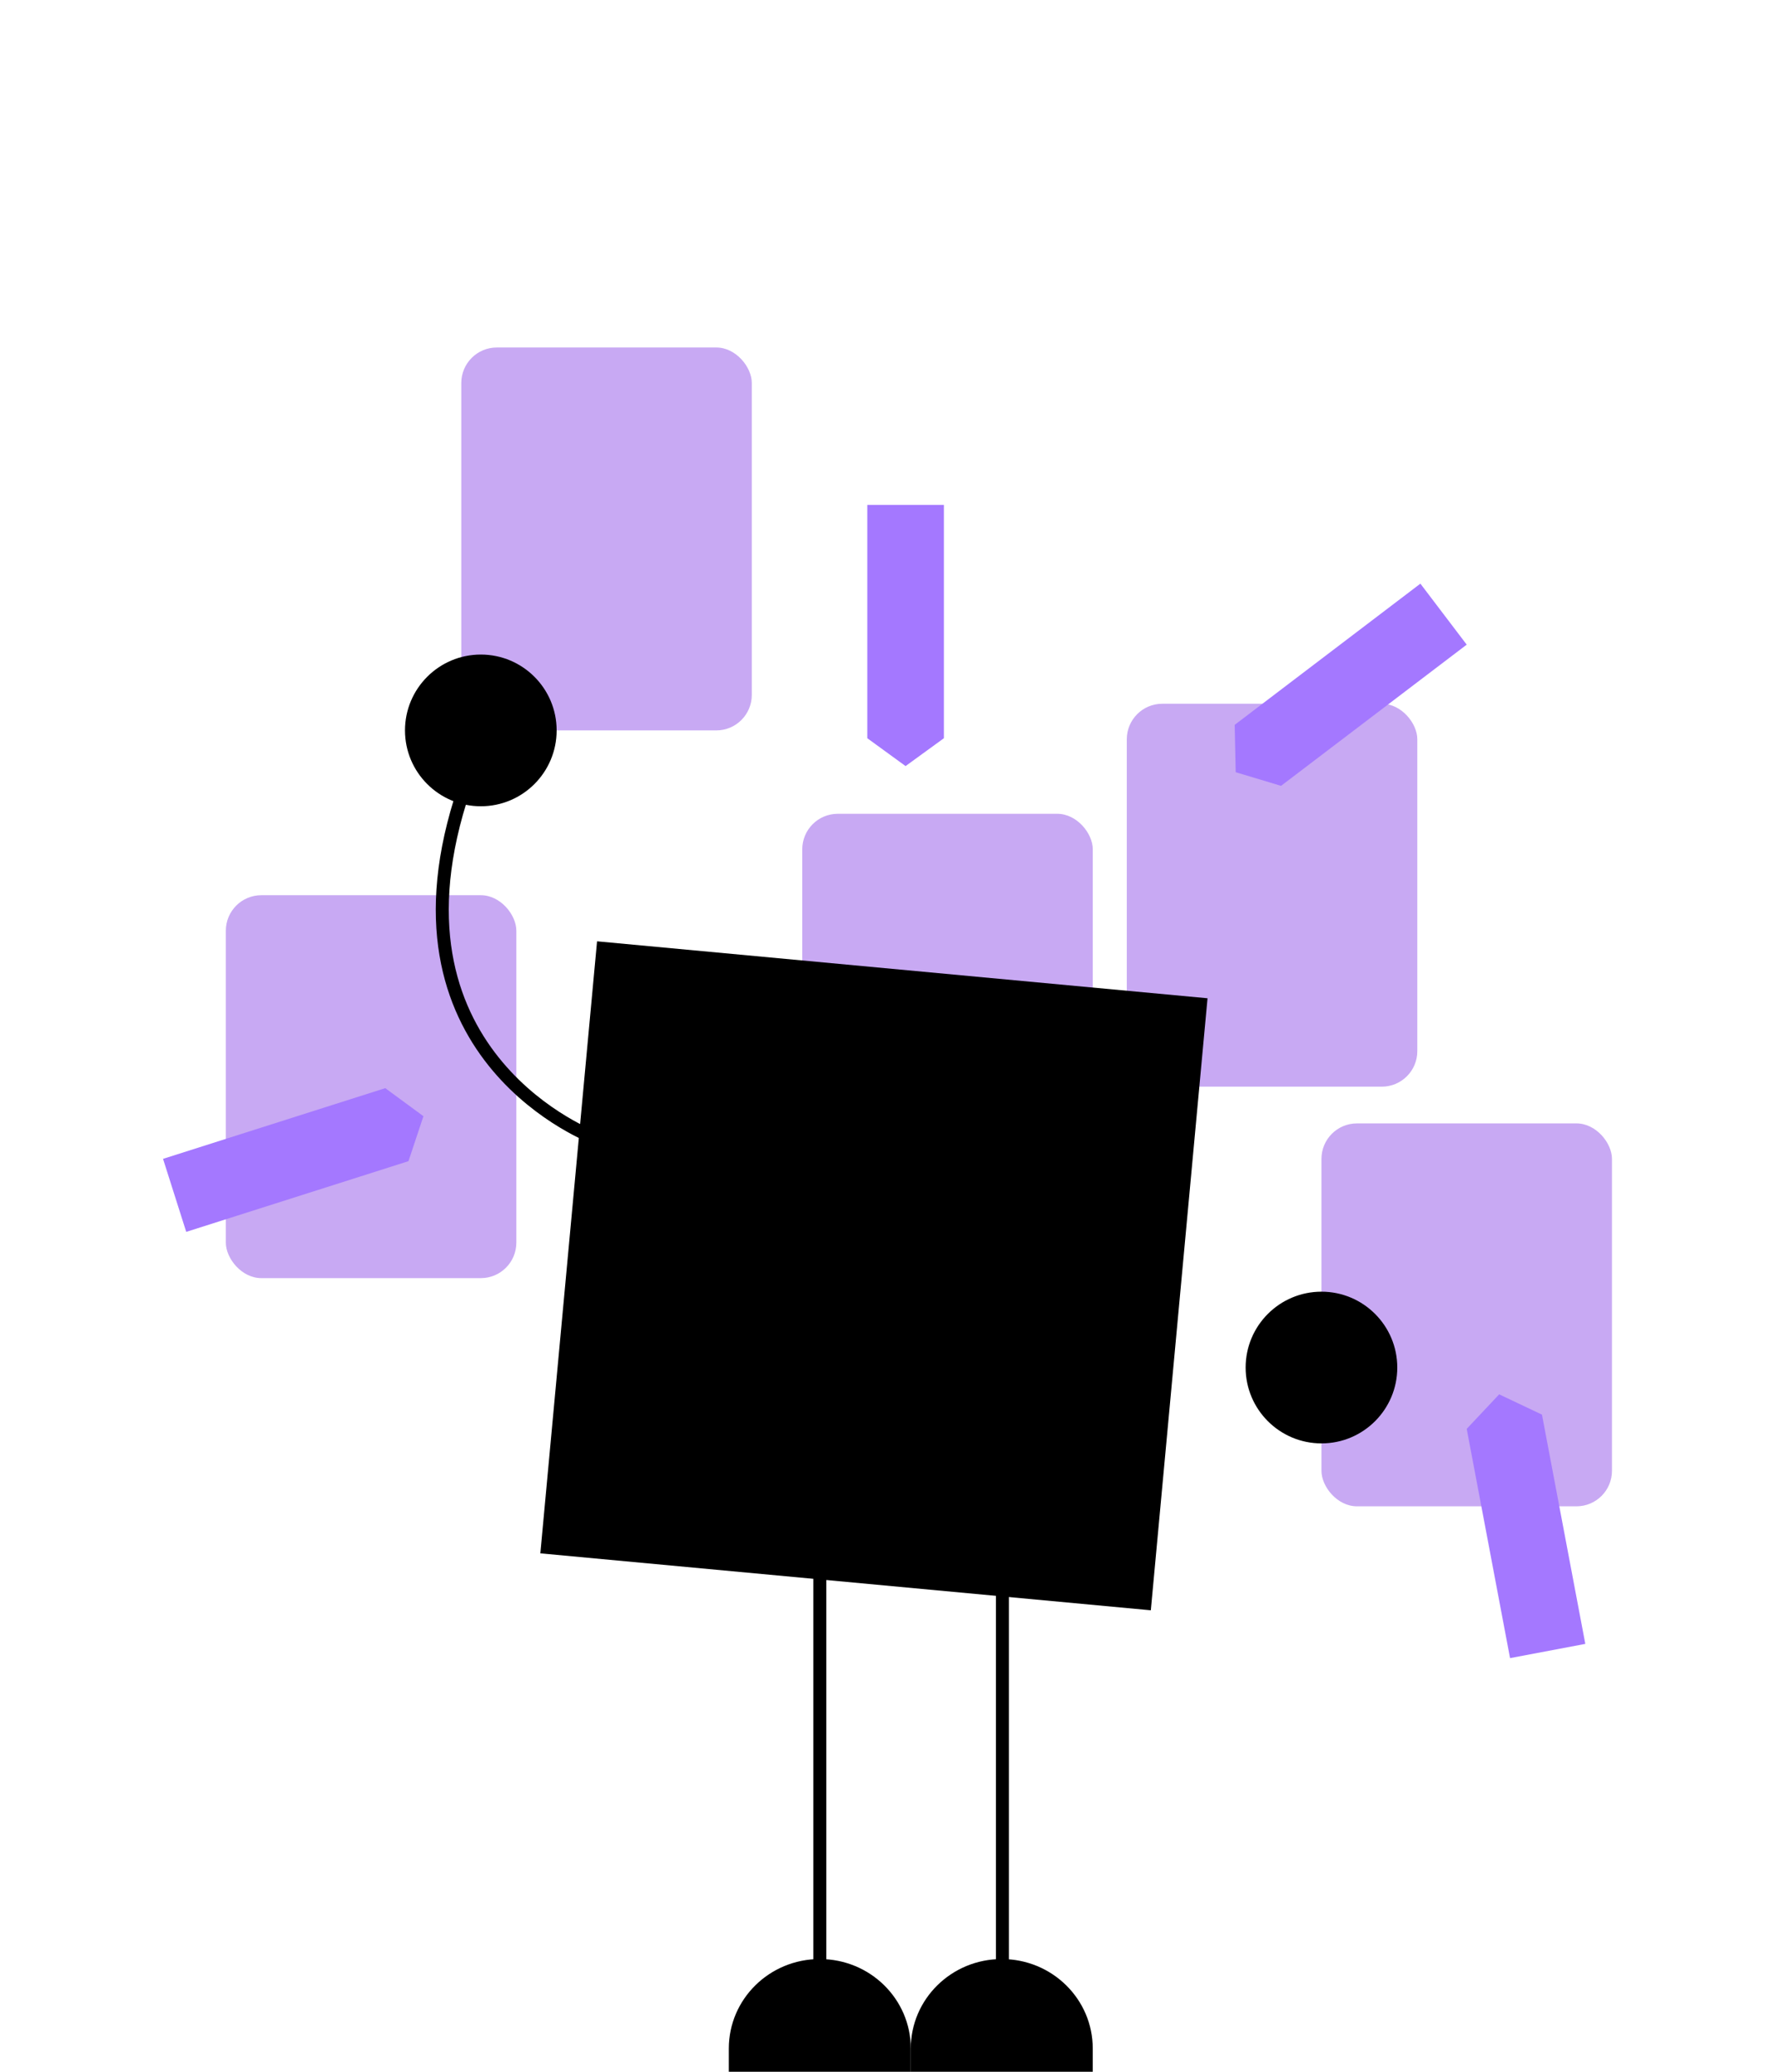 <?xml version="1.0" encoding="UTF-8"?><svg id="Layer_1" xmlns="http://www.w3.org/2000/svg" viewBox="0 0 600 700"><defs><style>.cls-1,.cls-2,.cls-3{stroke-width:0px;}.cls-4{fill:none;stroke:#000;stroke-linecap:round;stroke-linejoin:round;stroke-width:4.39px;}.cls-2{fill:#c8a9f3;}.cls-3{fill:#a478ff;}</style></defs><rect class="cls-2" x="380.89" y="237.78" width="98.2" height="129.38" rx="12" ry="12"/><rect class="cls-2" x="446.69" y="379.57" width="98.2" height="129.38" rx="12" ry="12"/><rect class="cls-2" x="76.34" y="302.47" width="98.2" height="129.38" rx="12" ry="12"/><rect class="cls-2" x="155.93" y="117.41" width="98.2" height="129.38" rx="12" ry="12"/><rect class="cls-2" x="271.19" y="274.96" width="98.2" height="129.38" rx="12" ry="12"/><path class="cls-1" d="M408.18,337.29l-206.36-19.24-19.17,206.79,206.36,19.24,19.17-206.79Z"/><path class="cls-1" d="M277.15,661.92c16.97,0,30.72,13.53,30.72,30.23v7.85h-61.51v-7.85c0-16.7,13.75-30.23,30.72-30.23h.07Z"/><path class="cls-4" d="M277.12,687.88v-169.67"/><path class="cls-1" d="M338.66,661.92c16.97,0,30.72,13.53,30.72,30.23v7.85h-61.51v-7.85c0-16.7,13.75-30.23,30.72-30.23h.07Z"/><path class="cls-4" d="M338.85,680.14v-150.22"/><path class="cls-4" d="M201.16,384.54s-72.71-26.71-45.61-113.86"/><path class="cls-1" d="M446.69,487.69c14.16,0,25.63-11.48,25.63-25.63s-11.48-25.63-25.63-25.63-25.63,11.48-25.63,25.63,11.48,25.63,25.63,25.63Z"/><path class="cls-1" d="M162.53,272.42c14.16,0,25.63-11.48,25.63-25.63s-11.48-25.63-25.63-25.63-25.63,11.48-25.63,25.63,11.48,25.63,25.63,25.63Z"/><polygon class="cls-3" points="495.79 217.81 433.03 265.52 417.7 260.91 417.36 244.91 480.13 197.2 495.79 217.81"/><polygon class="cls-3" points="319.06 170.59 319.06 249.43 306.11 258.84 293.17 249.43 293.17 170.59 319.06 170.59"/><polygon class="cls-3" points="55.11 391.55 130.23 367.66 143.13 377.14 138.08 392.33 62.95 416.22 55.11 391.55"/><polygon class="cls-3" points="510.44 560.24 495.79 482.78 506.76 471.12 521.23 477.97 535.88 555.43 510.44 560.24"/></svg>